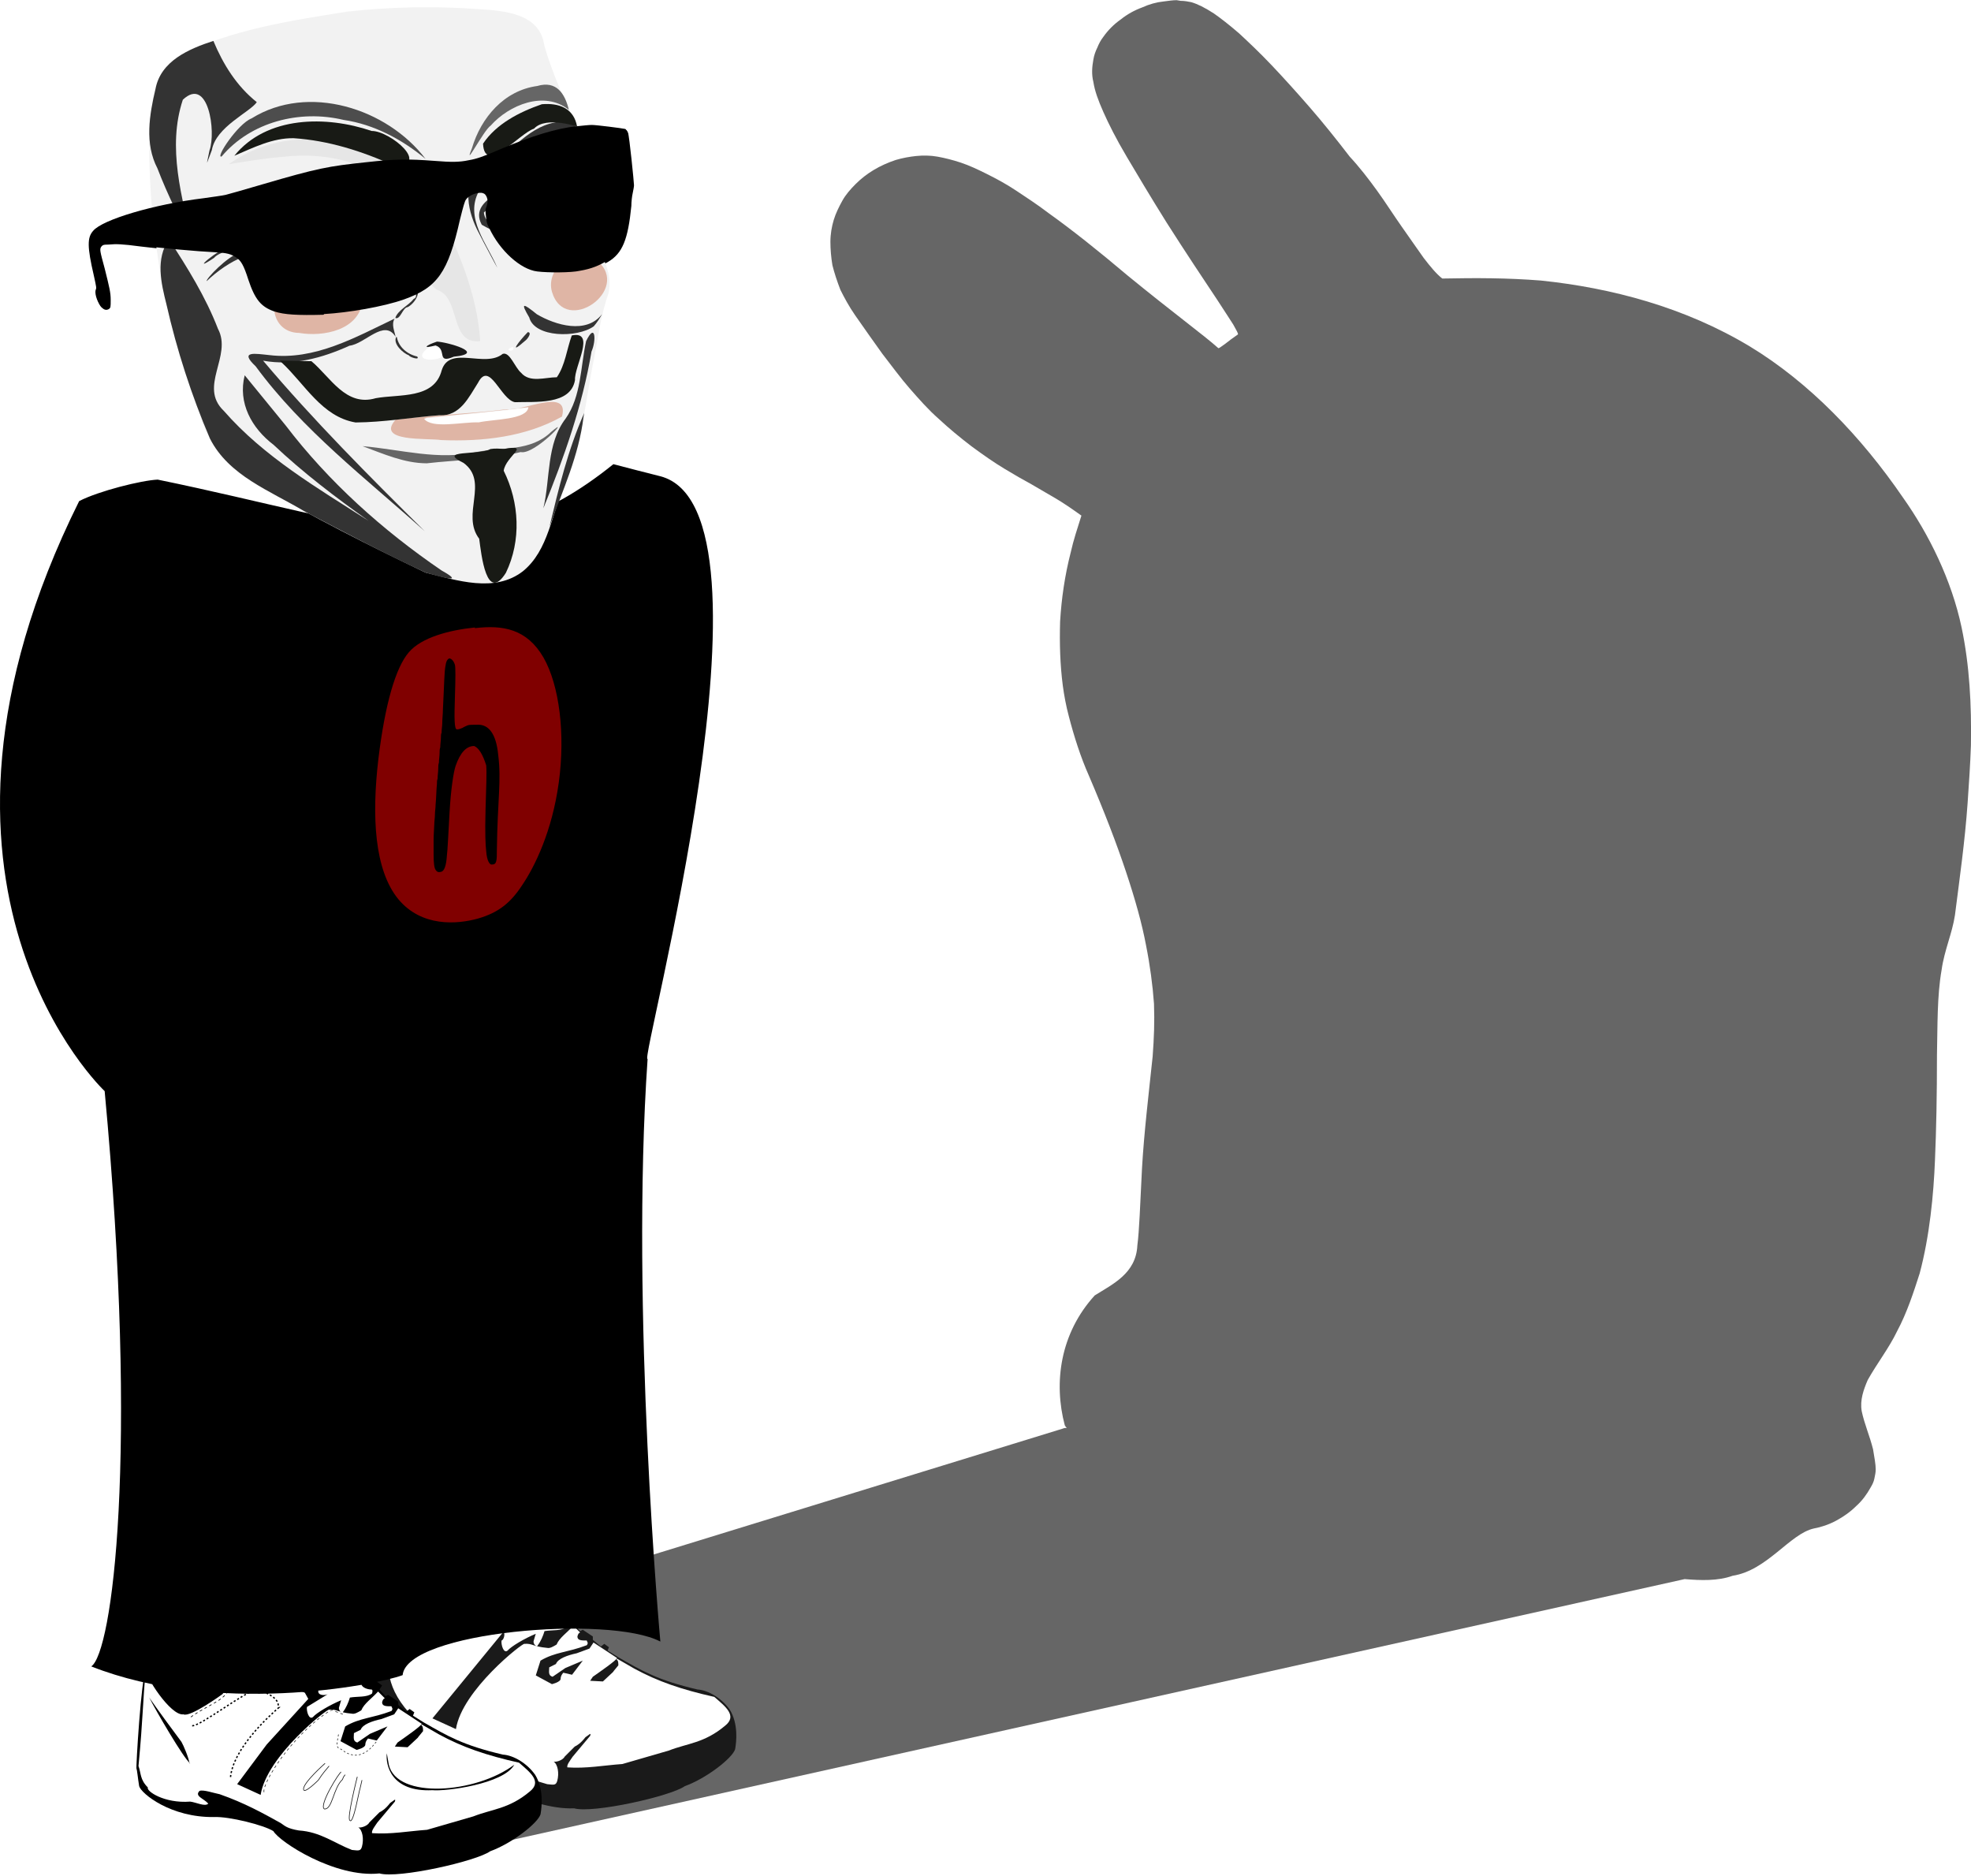 <svg xmlns:svg="http://www.w3.org/2000/svg" xmlns="http://www.w3.org/2000/svg" version="1.1" viewBox="0 0 1240.7 1180.1" height="333" width="350" id="svg2"><defs id="defs48"><linearGradient y2="572.82" x2="403.05" y1="408.48" x1="238.91" gradientUnits="userSpaceOnUse" id="linearGradient3790"/><linearGradient gradientUnits="userSpaceOnUse" y2="572.82" x2="403.05" y1="408.48" x1="238.91" id="linearGradient3686"/><linearGradient id="linearGradient3680"><stop id="stop3682" offset="0" style="stop-color:#7c6e45;stop-opacity:1"/><stop id="stop3684" offset="1" style="stop-color:#d8d0a9;stop-opacity:1"/></linearGradient><linearGradient y2="572.82" x2="403.05" y1="408.48" x1="238.91" gradientUnits="userSpaceOnUse" id="linearGradient3790-2"/><linearGradient id="linearGradient3680-3"><stop id="stop3682-7" offset="0" style="stop-color:#7c6e45;stop-opacity:1"/><stop id="stop3684-5" offset="1" style="stop-color:#d8d0a9;stop-opacity:1"/></linearGradient><linearGradient y2="572.82" x2="403.05" y1="408.48" x1="238.91" gradientUnits="userSpaceOnUse" id="linearGradient3790-2-7"/><linearGradient id="linearGradient3680-3-6"><stop id="stop3682-7-5" offset="0" style="stop-color:#7c6e45;stop-opacity:1"/><stop id="stop3684-5-6" offset="1" style="stop-color:#d8d0a9;stop-opacity:1"/></linearGradient><linearGradient id="linearGradient3595" gradientUnits="userSpaceOnUse" x1="238.91" y1="408.48" x2="403.05" y2="572.82"/><filter color-interpolation-filters="sRGB" height="1.75" y="-0.38" width="1.43" x="-0.21" id="filter3752-1-0-4-1"><feGaussianBlur id="feGaussianBlur3754-8-6-9-1" stdDeviation="5.14"/></filter><filter color-interpolation-filters="sRGB" height="1.65" y="-0.33" width="1.65" x="-0.32" id="filter3748-7-1-6-5"><feGaussianBlur id="feGaussianBlur3750-9-5-6-9" stdDeviation="5.43"/></filter><filter color-interpolation-filters="sRGB" height="1.54" y="-0.27" width="1.09" x="-0.05" id="filter3759-2-5-9-7"><feGaussianBlur id="feGaussianBlur3761-0-4-2-7" stdDeviation="2.51"/></filter></defs><style id="style4">.s0{fill:#000;}.s1{fill:#fff;}</style><style id="style6">.s0{fill:#000;}.s1{fill:#fff;}.s2{fill:none;stroke-width:0.1;stroke:#1a1a1a;}</style><g id="g4296"><g id="g8" transform="matrix(4.191,0,0,4.191,-593.337,-448.916)"><path fill="#666" id="path10" d="m318.3 107.1 0 0c-0.6 0-1.2 0.1-2 0.2-1 0.1-2.1 0.4-3.2 0.9-1.1 0.4-2.2 1-3.2 1.8-1 0.7-1.9 1.6-2.6 2.6-0.4 0.5-0.7 1.1-0.9 1.6-0.3 0.6-0.5 1.2-0.6 1.8-0.2 1.1-0.3 2.2 0 3.4 0.2 1.3 0.7 2.7 1.5 4.5 0.8 1.8 1.9 4 3.5 6.7 1.6 2.7 3.5 5.9 6 9.9 2.8 4.4 5.6 8.6 7.6 11.6 1 1.5 1.8 2.8 2.4 3.7 0.5 0.9 0.8 1.4 0.7 1.5-0.6 0.4-1.4 1-1.9 1.4-0.6 0.4-1 0.8-1.1 0.6-2-1.8-6.9-5.4-13.5-10.8-4.5-3.8-8.4-6.9-11.9-9.4-1.7-1.3-3.4-2.4-4.9-3.4-1.5-1-3-1.8-4.4-2.5-1.4-0.7-2.7-1.3-3.9-1.7-1.2-0.4-2.4-0.7-3.5-0.9-1.1-0.2-2.2-0.2-3.2-0.1-1 0.1-2.1 0.3-3.1 0.6-1.2 0.4-2.3 0.9-3.3 1.5-1 0.6-1.9 1.3-2.7 2.1-0.8 0.8-1.5 1.6-2 2.5-0.5 0.9-1 1.9-1.3 2.9-0.3 1-0.5 2.1-0.5 3.3 0 1.1 0.1 2.3 0.3 3.5 0.3 1.2 0.7 2.4 1.2 3.7 0.6 1.2 1.3 2.5 2.2 3.8 1.4 2 2.8 4 4.1 5.8 1.4 1.8 2.7 3.6 4.1 5.2 1.4 1.6 2.8 3.2 4.4 4.6 1.5 1.4 3.2 2.8 4.9 4.1 1.9 1.4 3.5 2.5 5 3.4 1.5 0.9 2.7 1.6 4 2.3l3.6 2.1c1.2 0.7 2.5 1.6 3.9 2.6-0.6 1.9-1.2 3.7-1.6 5.5-0.9 3.5-1.4 7-1.6 10.4-0.1 3.3 0 6.5 0.4 9.6 0.2 1.5 0.5 3.1 0.9 4.6 0.8 3.1 1.8 6.2 3 8.9 2.4 5.6 4.2 10.3 5.6 14.5 1.4 4.2 2.4 7.8 3 11 0.6 3 1 6 1.2 8.8 0.1 2.7 0 5.2-0.2 7.9-0.6 5.7-1.3 11.5-1.6 16.8-0.3 5.8-0.4 9.3-0.7 11.6-0.2 4.2-3.7 5.8-6.4 7.5-5.2 5.7-6.2 13.1-4.5 19.5 0.1 0.2 0.2 0.3 0.3 0.4-0.2 0-0.4 0-0.6 0.1l-133.6 41.1 47.1 21.5 179.9-40c2.4 0.2 5 0.3 7.2-0.5 5.2-0.8 8.6-6.3 12.2-7.1 1.1-0.2 2.3-0.6 3.4-1.2 1.1-0.6 2.1-1.3 3-2.2 0.9-0.8 1.6-1.8 2.1-2.7 0.3-0.5 0.5-0.9 0.6-1.4 0.1-0.5 0.2-0.9 0.2-1.4 0-0.7-0.2-1.8-0.4-3-0.5-2-1.3-3.8-1.7-5.7-0.3-1.7 0.3-3.3 0.9-4.7 1.4-2.5 3.2-4.8 4.4-7.3 1.5-2.8 2.5-5.9 3.4-8.7 1.5-5.6 2.1-11.9 2.3-17 0.2-4.6 0.3-9.8 0.3-15.8 0.1-4.4 0-8.8 0.7-12.8 0.4-2.9 1.6-5.5 2-8.2 0.7-5.5 1.5-11.1 1.9-16.8 0.2-2.9 0.4-5.8 0.5-8.7 0.1-6.1-0.2-12-1.4-17.7-1.5-7.1-4.9-14-8.8-19.5-6.3-9.2-14.1-17.3-23-22.7-9.8-5.9-20.8-8.8-31.4-9.9-5.1-0.4-9.7-0.4-14.8-0.3-0.9-0.7-1.8-1.8-2.8-3.1-1-1.4-2.1-3-3.3-4.7-1.2-1.7-2.4-3.6-3.7-5.4-1.3-1.8-2.7-3.6-4.1-5.1-2-2.6-4-5.1-6-7.4-2-2.3-3.9-4.4-5.7-6.3-1.8-1.9-3.5-3.5-4.9-4.8-1.5-1.3-2.8-2.3-3.8-3-1.4-0.9-2.4-1.4-3.4-1.7-0.5-0.1-1-0.2-1.6-0.2zM190.3 154.5 190.3 154.5 190.3 154.5"/><path fill="#000" id="path12" d="m190.3 154.5c-3.8 0.1-5.9 0-7.4-0.5-2-0.7-2.9-1.8-3.9-4.8-0.7-2.2-1.1-2.8-1.8-3.3-0.8-0.5-1.3-0.7-3.4-0.8-2.3-0.1-7.8-0.6-11-1-3-0.4-3.8-0.4-4.9-0.3-0.9 0-0.9 0.1-1.1 0.3-0.3 0.4-0.2 0.7 0.5 3.3 0.7 2.8 0.9 3.6 0.9 4.7 0 1.1 0 1.2-0.3 1.4-0.4 0.2-0.7 0.1-1.1-0.3-0.6-0.9-0.9-2-0.7-2.5 0.1-0.2 0.1-0.3-0.3-2.1-1-4.3-1-5.7-0.1-6.7 1.4-1.7 9.2-4 16.6-4.9 1.4-0.2 2.9-0.4 3.3-0.5 0.4-0.1 2.9-0.8 5.6-1.6 8.2-2.4 9.8-2.7 15.5-3.3 4.5-0.5 6.3-0.5 10.3-0.2 2.5 0.2 3.7 0.2 5.1-0.1 1.2-0.2 2.1-0.5 5.1-1.8 4.3-1.8 8.1-3 11.1-3.3 0.9-0.1 1.9-0.2 2.3-0.2 0.7 0 4.6 0.5 5 0.6 0.1 0 0.2 0.2 0.3 0.4 0.2 0.5 0.9 7.5 0.9 7.9 0 0.2-0.1 0.7-0.2 1.2-0.1 0.4-0.2 1.3-0.2 1.9-0.5 5-1.3 7.1-3.5 8.4-1.2 0.7-2.3 1.2-4.1 1.5-1.3 0.3-4.8 0.3-6.4 0.1-2.5-0.3-5.6-3.1-7.2-6.5-0.4-0.7-0.4-1-0.5-1.8-0.1-0.9-0.1-1 0.1-1.5 0.2-0.6 0.2-1.1-0.1-1.6-0.2-0.3-0.3-0.3-0.6-0.4-0.8-0.1-2 0.4-2.4 1-0.2 0.3-0.4 1-0.9 3-1.8 8-3.4 10.2-8.4 12-3.1 1.1-8.4 2-12 2.2z"/><g id="g14" transform="matrix(1.008,0,0,1.008,140.864,-681.535)"><g id="g16" transform="translate(-1.661,-56.475)"><g id="g18" transform="translate(-29.898,-80.283)"><path fill="#1a1a1a" id="path20" d="m84.7 1153.3c0 1.9-0.2 2.8-0.4 3.6 0 0-0.9 0-1.3 1.3-0.4 1.3-1.5 14.6-1.4 14.7 0.1 0.2 0.2 1.4 0.4 2.6 0.3 1.1 4.7 4.6 11.2 4.6 2.5 0 8 1.3 8.8 2.1-0.7 0.8 9.2 6.6 15.8 6.3 2.8 0.8 14.4-1.8 16.5-3.3 3.3-1.2 7.1-4.2 7.5-5.5 0.2-1.1 0.5-3.8-0.8-5.9-1.2-1.7-3.2-2.9-4.8-3-6-1.4-8.3-2.8-11.8-4.8l-1.6-1 0.2-0.5-0.7-0.5-0.5 0.4-1.2-1 0-0.5-1.5-1-0.4 0.2-0.9-1 0.4-0.6-2.1-1.5-0.5 0.4-0.8-0.9 0-0.9-2.1-1.8-0.5 0.3-1-1.2-1.1-2.1-1.9-1.3-2.2-0.1-1.5 0.4-2.6-0.4-2.5 1.7c-1 1.8-2.2 2.4-2.9 2.3-2.4-1.7-4.8-3.8-6.3-4.6l-3.7 1c-0.6 0.6-1.2 1.1-1.8 1.7zM116.7 1161.5 116.7 1161.5 116.7 1161.5"/><path fill="#fff" id="path22" d="m116.7 1161.5c-0.8 0.6-2.1 0.4-3.3 0.6-0.2 0.7-0.6 1.6-1 2.1-0.1 0.4-0.8-0.2-0.6-0.7 0.1-0.4 0.3-1 0.3-1-1.7 0.7-3.7 1.9-4.2 2.5-0.6 0.5-1-0.9-0.9-1.5 0.4-0.1 0.6-1.3 0.2-1.2l-10.5 12.8 3.5 1.6c0.9-5.8 10-12.9 10.2-12.7 1.2-0.1 1.2 0.4 3.4 0.6 0.4 0.1 0.9-0.2 1.4-0.5 0.4-1 1.6-1.8 2.5-2.8l1 1c-0.2 0.1-0.3 0.2-0.4 0.6 0 0.6 0.6 0.6 1.4 0.6 0 0.2 0.3 0.3 0 0.7-2.9 1.1-4.7 1-6.9 2.3l-0.7 2.2 2.4 1.3c0 0 1.3-0.3 1.3-0.8 0-0.5 0.4-0.9 0.4-0.9l1.3 0.3 1.6-2.1-2.6 1.1-1.9 1.3c-0.7-0.2-0.5-0.8-0.5-1.4l1-0.5c0.3-0.8 1.7-1.3 3.1-1.6l1.9-0.7 0.6-0.9 3.5 2.3c0 0.3-2.6 2.1-3.6 2.8l-0.4 0.6 1.9 0.1 1.5-1.4c0.2-0.3 0.5-0.6 0.8-1 0-0.3 0-0.7-0.2-0.8-0.1-0.1 0-0.1 0-0.2l2.6 1.5c3.5 1.9 7 3.1 11.9 4.2 1.6 1.4 3.5 2.8 1.6 4.3-3.1 2.6-5.6 2.6-8.4 3.7l-6.9 2c-2.8 0.2-5.4 0.7-8.2 0.5-0.1-0.4 0.4-1 0.8-1.6l2.6-3.1c0.2-0.6-0.2-0.1-0.7 0.2-0.7 0.9-1.2 1.2-1.6 1.4l-1.5 1.5c-0.3 0.6-1.5 0.9-1.7 0.7 0.7 0.4 0.9 1.8 0.6 2.9-0.2 0.7-0.5 0.6-1.5 0.5-45.9-13.2-13.8-39.2 2.9-23.4z"/></g><g id="g24" transform="translate(-29.898,-80.283)"><path fill="#000" id="path26" d="m55.9 1163.1c-0.3 0.9-0.3 0.9-0.6 3.6 0 0-0.6 0.1-1.3 1.2-0.7 1.1-1.5 14.6-1.4 14.7 0.1 0.2 0.2 1.4 0.4 2.6 0.3 1.1 4.7 4.7 11.2 4.6 2.2-0.1 7.4 1.2 8.8 2.1 0.9 1.6 9.2 7 15.8 6.3 2.8 0.8 14.4-1.8 16.5-3.3 3.3-1.2 7.1-4.2 7.5-5.5 0.2-1.1 0.5-3.8-0.8-5.9-1.2-1.7-3.2-2.9-4.8-3-6-1.4-8.3-2.8-11.8-4.8l-1.6-1 0.2-0.5-0.7-0.5-0.5 0.4-1.2-1 0-0.5-1.5-1-0.4 0.2-0.9-1 0.4-0.6-2.1-1.5-0.5 0.4-0.8-0.9 0-0.9-2.1-1.8-0.5 0.3-1-1.2c-0.2-1.2-0.8-1.9-1.7-2.2-1.1-1.1-1.6-1.2-2.9-1.2-1.2-0.3-1.2 0.2-1.5 0.5-1.6-0.4-3.6-0.6-4.3 0.3-2 1.1-3.1 4.3-4.7 2.7-2.4-1.8-3.2-3.3-6.5-4.3-2.3 0.3-3.7 1.3-4.7 2.7zM54 1167.7 54 1167.7 54 1167.7"/><path fill="#fff" id="path28" d="m54 1167.7c-0.3 0.9 3.7 7.1 5.6 6.8 1 0.5 5.8-3 5.8-3 7.4-9.5 15.6-2 20.7-1.5 0.1 0.5 0.9 0.8 1.5 0.8 0.3 0 0.1 0.6 0.1 0.6-0.8 0.6-2.1 0.4-3.3 0.6-0.2 0.7-0.6 1.6-1 2.1-0.1 0.4-0.8-0.2-0.6-0.7 0.1-0.4 0.3-1 0.3-1-1.7 0.7-3.7 1.9-4.2 2.5-0.6 0.5-1-0.9-0.9-1.5l3.1-1.9c-0.4 0.2-1.3 0.2-1.4-0.3 0-2.4-2.1-0.6-3.6-0.1 0.8-0.1 1.3 0 1.6 0.2l0.5 0.9-6.2 6.8-4.4 5.9 3.5 1.6c0.9-5.8 10-12.9 10.2-12.7 1.2-0.1 1.2 0.4 3.4 0.6 0.4 0.1 0.9-0.2 1.4-0.5 0.4-1 1.6-1.8 2.5-2.8l1 1c-0.2 0.1-0.3 0.2-0.4 0.6 0 0.6 0.6 0.6 1.4 0.6 0 0.2 0.3 0.3 0 0.7-2.9 1.1-4.7 1-6.9 2.3l-0.7 2.2 2.4 1.3c0 0 1.3-0.3 1.3-0.8 0-0.5 0.4-0.9 0.4-0.9l1.3 0.3 1.6-2.1-2.6 1.1-1.9 1.3c-0.7-0.2-0.5-0.8-0.5-1.4l1-0.5c0.3-0.8 1.7-1.3 3.1-1.6l1.9-0.7 0.6-0.9 3.5 2.3c0 0.3-2.6 2.1-3.6 2.8l-0.4 0.6 1.9 0.1 1.5-1.4c0.2-0.3 0.5-0.6 0.8-1 0-0.3 0-0.7-0.2-0.8-0.1-0.1 0-0.1 0-0.2l2.6 1.5c3.5 1.9 7 3.1 11.9 4.2 1.6 1.4 3.5 2.8 1.6 4.3-3.1 2.6-5.6 2.6-8.4 3.7l-6.9 2c-2.8 0.2-5.4 0.7-8.2 0.5-0.1-0.4 0.4-1 0.8-1.6l2.6-3.1c0.2-0.6-0.2-0.1-0.7 0.2-0.7 0.9-1.2 1.2-1.6 1.4l-1.5 1.5c-0.3 0.6-1.5 0.9-1.7 0.7 0.7 0.4 0.9 1.8 0.6 2.9-0.2 0.7-0.5 0.6-1.5 0.5-2.6-1-4.7-2.7-7.9-2.9-1.8-0.3-2.1-0.7-2.7-1.1-2.7-1.5-5.4-3-9.1-4.3-1-0.2-2.4-0.7-3-0.5-0.8 0.8 0.6 1.1 1.3 1.9-0.5 0.5-1.8-0.2-2.7-0.3-3.9 0.3-6.6-1.6-6.3-2.1-1.2-1.2-1-2.1-1.4-3.2 0.7-7.4 0.6-9.2 1.1-14.5z"/><path id="path30" d="m71.6 1186.1c-0.3-1.3 4-8.3 9.6-12 0.9-0.4 0.1-0.3 2.2 0.4" style="fill:none;stroke-dasharray:0.4;stroke-width:0.1;stroke:#333"/><path id="path32" d="m60.9 1176.2c1.2 0.1 8.1-5.3 9.7-5.4 4 1.3 2.9 2.7 3.2 2.7-1.5 1.3-6.9 6.2-7.2 10.5" style="fill:none;stroke-dasharray:0.3;stroke-width:0.2;stroke:#000"/><path id="path34" d="m60.7 1174.9c3-2.2 6.5-2.7 5.6-5.8" style="fill:none;stroke-dasharray:0.4;stroke-width:0.1;stroke:#000"/><path id="path36" d="m80.7 1181.8c0 0-3.4 3-3.2 3.9 0.1 0.7 2.2-1.4 2.2-1.4 0.7-1.1 1.2-1.6 1.6-2.1m1.8 0.9 0 0c-0.2-0.1-3.4 5-2.5 5.5 1.2 0.1 1.3-3.1 2.7-4.4 0.1-0.3 0.2-0.5 0.4-0.7m1.8 0.3c0 0-1.6 6.3-1.1 6.5 0.5 0.7 1.4-4.6 1.5-4.7l0.3-1.3" class="s2" style="fill:none;stroke-width:0.1;stroke:#1a1a1a"/><path id="path38" d="m82.7 1177.5c-0.2 1.3-0.5 2 0.4 2.2 3.3 2.7 5.4-1.7 5.3-1.1" style="fill:none;stroke-dasharray:0.3;stroke-width:0.1;stroke:#333"/><path fill="#000" id="path40" d="m60.6 1181.8c-0.9-0.6-5.2-8-6.1-9.8 1.1 1.6 3.6 5 4.8 6.6 0.3 0.5 1.1 2.4 1.2 3.2zm29.3-1.5 0 0c-0.2 1.7 0.6 5.8 6.8 5.5 1.9 0.2 10.6-0.9 12.2-3.8-5.7 4.3-17.5 5.2-18.7 0z"/></g></g><path fill="#000" id="path42" d="m24.2 853.8c32.7 6.7 47.2 14.4 67.9-2.3 2.3 0.6 4.6 1.2 7 1.8 19.3 5-3.3 87.8-1.9 86.8-2.6 37.4 1.9 86.8 1.9 86.8-7.6-4-37.8-1.5-38.4 5-4.3 1.6-27.9 6-46.4-1.3 3.1-2 7.1-31.2 2-85.7 0 0-32.4-30.4-3.8-87.9 2.9-1.5 9.3-3.1 11.7-3.2z"/></g><path fill="#800000" id="path44" d="m212.9 201.3c-3.9 0.4-8 1.5-9.9 3.7-2 2.3-3.6 7.8-4.6 16.1-1 8.6-0.6 16.6 3 21 3.5 4.2 8.8 3.8 12 2.9 3.1-0.9 4.9-2.4 6.6-5 1.9-2.8 4.5-8.1 5.5-15.4 1-7.3 0.1-14.6-2.3-18.8-2.5-4.3-6.1-4.9-10.3-4.4zm-4.1 4.6c0.6 0 0.9 0.4 1.1 1 0.1 0.4 0.1 1.9 0 4.9-0.1 3.1-0.1 4.8 0.3 4.8 0.1 0 0.3 0 0.5-0.1 0.1 0 0.2-0.1 0.3-0.1 0.3-0.2 0.6-0.3 0.8-0.4 0.2-0.1 0.8-0.1 1.6-0.1 1.6 0 2.7 1.4 3 4.5 0.5 4-0.1 6.6-0.2 14.4 0 0.7 0 1.3-0.1 1.6-0.1 0.4-0.3 0.5-0.7 0.5-0.3 0-0.7-0.6-0.8-2-0.1-0.8-0.2-2.7-0.1-6.2 0.1-3.6 0.2-5.6 0.1-6.7-0.5-1.6-1.1-2.6-1.8-2.9 0 0 0 0 0 0-1.2 0-2.1 1-2.8 3-0.3 0.9-0.7 3.4-0.9 6.9-0.2 3.5-0.3 5.8-0.4 6.5-0.1 1.6-0.4 2.4-0.9 2.5-0.4 0.1-0.6 0-0.8-0.3-0.2-0.3-0.3-1-0.3-2.3 0-0.2 0-0.5 0-0.7 0-0.5 0-1 0-1.5 0-0.8 0.1-2 0.1-2.3 0-0.5 0.1-1 0.1-1.5 0-0.5 0.1-1 0.1-1.5 0.1-1 0.1-2.1 0.2-3.1 0-0.3 0-0.5 0.1-0.8 0-0.5 0.1-1 0.1-1.6 0-0.3 0-0.5 0.1-0.8 0-0.5 0.1-1 0.1-1.5 0-0.3 0-0.5 0.1-0.8 0-0.5 0.1-1 0.1-1.5 0-0.2 0-0.5 0.1-0.7 0-0.5 0.1-1 0.1-1.4 0-0.7 0.1-1.4 0.1-2.1 0.2-3.8 0.2-5.7 0.4-6.6 0.1-0.8 0.4-1.1 0.8-1.1 0 0 0 0 0 0z"/></g><g id="g3732-6" transform="matrix(1.016,0.035,-0.03,1.001,1706.196,-294.135)"><path id="path2396-2-7-5-7" d="m-1454.16 351.87c-34.73 6.92-70.56 13.58-101.91 30.79-18.63 11.51-17.65 36.58-17.87 55.84 1.56 57.26 13.58 114.14 35.48 167.08 5.83 19.67 19.35 36.72 38.15 45.38 34.16 18.96 69.69 35.58 105.32 51.47 19.5 4.2 43.24 11.46 60.34-2.98 15.7-13.94 16.34-36.65 24.4-54.84 9.97-25.72 10.93-53.57 15.69-80.5 2.1-13.81 3.52-27.74 7.67-41.06 3.47-18.38-12.26-31.98-16.97-48.21-3.47-18.63 2.62-38.26-5.66-56.18-8.14-16-16.14-32.27-21.65-49.69-3.24-20.29-25.33-21.11-41.6-21.58-27.17-1.04-54.5 0.45-81.39 4.48zm-4.69 124.4c11.41-4.37 44.52 7.33 19.64 16.14-15.91 8.08-34.64 8.69-51.89 5.75 1.98-11.49 20.55-18.91 32.24-21.89l0 0zm121.78-13.86c14.24-5.61 29.73 13.64 9.63 17.98-10.05 3.26-35.94 6.26-37.06-5.1 8.26-5.83 17.31-11.19 27.42-12.88zm-58.35 97.19c25.64 8.02-21.23 15.44 0 0zm50.46-0.85c1.83 3.94-6.97 2.55 0 0zm-52.08 46.71c20.93-2.75 41.95-5.57 62.75-8.81-0.59 8.02-21.56 8.26-30.48 10.61-10.31-0.01-28.66 5.26-33.93-1.06l1.66-0.73z" fill="#f2f2f2"/><path transform="matrix(0.969,-0.16,0.178,1.081,-1934.416,78.577)" id="path2980-8-4-0-3" d="m422.81 482.25c-4.27 17.49-28.18 18.48-42.55 14.44-20.29-2.54-16.88-29.04 2.52-29.58 13.49-2.83 36.66-1.65 40.03 15.14z" style="fill-rule:evenodd;fill:#dfb5a5;filter:url(#filter3752-1-0-4-1)"/><path transform="matrix(0.526,-0.68,0.68,0.526,-1949.831,665.003)" id="path2982-9-5-4-6" d="m615.63 487.63c-0.49 32.64-57.51 17.48-38.42-10.69 10.46-15.08 38.43-8.67 38.42 10.69z" style="fill-rule:evenodd;fill:#dfb5a5;filter:url(#filter3748-7-1-6-5)"/><path id="path2984-7-2-8-5" d="m-1418.81 543.61c-23.85 12.56-48.64 28.08-76.78 25.62-8.86-0.6-19.03-2.25-8.31 7.33 30.15 39.04 70.49 68.14 107.69 99.91-35.48-33.43-70.82-67.13-103.2-103.61 18.62 2.8 36.76-3.01 53.22-11.28 9.59-1.46 21.01-17.85 28.31-6.62-0.75-3.71-2.92-7.57-0.93-11.35z" fill="#333"/><path id="path2986-3-5-7-6" d="m-1406.94 523.15c-2.24 1.76 3.54 5.69-0.43 7.7-2.97 4.18-9.54 7.31-11.01 12.31 3.19 1.28 4.35-6.68 7.41-7.05 3.78-1.96 9.13-9.82 4.04-12.96zM-1417.52 555.17 -1417.52 555.17 -1417.52 555.17" style="-inkscape-font-specification:Bitstream Vera Sans;block-progression:tb;color:#000000;direction:ltr;display:inline;enable-background:accumulate;fill:#333;font-family:Bitstream Vera Sans;font-size:medium;letter-spacing:normal;line-height:normal;overflow:visible;text-align:start;text-anchor:start;text-decoration:none;text-indent:0;text-transform:none;word-spacing:normal;writing-mode:lr-tb"/><path id="path2988-6-4-1-3" d="m-1417.52 555.17c-1.84 4.44 4.49 9.9 8.34 11.24 0.16 1.03 7.17 3.04 5.06 0.5-6.27-1.23-11.65-5.55-12.93-11.74-0.15-0.06-0.32-0.06-0.47 0z" style="-inkscape-font-specification:Bitstream Vera Sans;block-progression:tb;color:#000000;direction:ltr;display:inline;enable-background:accumulate;fill:#333;font-family:Bitstream Vera Sans;font-size:medium;letter-spacing:normal;line-height:normal;overflow:visible;text-align:start;text-anchor:start;text-decoration:none;text-indent:0;text-transform:none;word-spacing:normal;writing-mode:lr-tb"/><path id="path2990-1-7-7-9" d="m-1392.15 557.12c-6.81 2.59-9.58 5.05-0.79 2.45 7.48 2.08 0.48 11.88 11.53 6.64 20.77-2.83-4.43-9.05-10.75-9.09z" fill="#1a1a1a"/><path id="path2992-2-4-2-4" d="m-1402.6 442.61c-24.81-30.98-74.05-45.01-108.41-21.68-8.53 3.75-22.07 26.14-17.86 24.59 17.4-22.39 47.49-31.25 74.77-25.62 19.09 2.18 36.52 10.96 51.5 22.71z" fill="#4d4d4d"/><path id="path2994-9-4-7-8" d="m-1541.36 480.74c2.5 9.5 21.81 19.26 19.99 21.06-7.85 1.37-25.98 19.06-10.27 7.54 5.11-6.84 34.87-10.54 15.73-3.72-7.33 2.28-20.37 16.96-19.92 18.53 12.93-13.28 30.93-23.81 50.12-19.52 19.8 4.56 40.61 2.44 58.13-8.36 15.27-3.16 16.36-20.36 0.36-23.59-19.88-6.89-45.7-6.28-59.86 11.53-9.1 14.07-28.89 18.55-41.9 7.05-4.42-3.13-8.39-6.83-12.37-10.49zm84.9-8.49c10.52-2.19 43.17 3.96 30.31 17.64-19.08 13.97-44.48 15.79-66.75 10.48 0.04-14.16 20.25-24.7 33.85-27.66l2.59-0.45z" fill="#333"/><path transform="matrix(0.848,-0.14,0.14,0.848,-1786.266,126.678)" id="path2996-3-3-2-1" d="m333.69 621.56c-16.72 14.59 21.01 16.14 30.56 18.99 29.3 5.05 60.72 5.57 88.61-5.85 8.56-20.62-27.32-7.32-38.44-10.41-26.94-0.06-53.79-2.72-80.73-2.73zm22.44 1.47c24.54 0.81 49.2 1.54 73.67 1.76-2.19 9.1-26.3 5.4-36.98 6.41-11.83-1.96-33.89 0.61-38.74-7.64l2.04-0.53z" style="fill:#dfb5a5;filter:url(#filter3759-2-5-9-7)"/><path id="path3010-1-0-2-2" d="m-1329.83 452.95c-12.87 3.49-46.82 12.33-36.76 29.8 15.3 8.57 36.6 11.55 50.87-0.74 5.06-7.86 20.23 6.54 10.2-3.44-8.71-7.54 7.83 1.79-1.22-6.72 4.51-6.88-5.99 4.21-4.32-6.1-2-8.4-9.74-15.41-18.79-12.81zm-3.83 5.15c18.74-6.46 29.6 25.23 6.82 26.23-11.63 0.63-36.91 4.29-38.67-9.29 8.22-8.95 20.53-13.3 31.85-16.93z" fill="#333"/><path id="path3013-9-7-6-9" d="m-1524.32 450.23c20.28-15.88 47.37-21.2 72.26-14.85 22.71 4.93 46.97 15.57 57.4 37.8 13.97 25.68 26.57 53.33 29.27 82.74-19.43 2.85-12.46-27.26-28.02-31.45-16.36-12.43-8.17-36.29-18.82-52.08-16.5-25.67-50.36-32.49-78.83-27.96-11.19 1.31-22.24 3.53-33.26 5.8z" fill="#e6e6e6"/><path id="path3015-4-8-1-3" d="m-1334.77 394.4c-20.6 3.54-34.32 21.25-39.32 40.54-5.34 14.55 7.04-11.76 11.16-14.62 10.97-13.36 32.52-23.41 48.11-11.65-2.68-9.95-8.12-18.24-19.94-14.28z" fill="#666"/><path id="path3017-7-6-0-9" d="m-1323.13 416.91c-18.41 4.06-27.82 22.39-43.86 30.68-13.82 9.16-8.01 28.64-1.22 40.44 3.04 5.73 13.15 23.5 11.88 21.03-6.78-14.68-21.12-30.39-12.62-47.34 14.93-7.72 25.98-20.75 39.61-30.71 9.02-8.95 20.3-5.57 24.25 5.75-1.65-11.36-2.88-24.53-18.03-19.85zM-1290.48 536.3 -1290.48 536.3 -1290.48 536.3" fill="#333"/><path id="path3026-8-8-6-0" d="m-1290.48 536.3c-9.32 13.06-28.52 7.98-40.31 1.51-8.78-6.72-10.62-7.33-4.69 2.14 3.68 12.62 30.07 11.95 40.08 4.19 1.94-2.41 3.52-5.09 4.92-7.84z" fill="#333"/><path id="path3028-4-8-1-8" d="m-1559.98 498.59c-7.93 13.01-4.07 27.44-0.28 41.01 7.29 28.53 17.16 56.54 29.39 83.3 12.22 22.88 38.41 31.63 59.72 43.61 25.2 12.32 50.39 24.88 76.15 35.91 8.6 2.26 25.9 6.64 9.96-1.64-37.3-24.05-71.45-53.15-99.28-87.83-8.73-10.17-17.47-20.34-26.2-30.51-3.82 17.43 5.26 33.04 19.16 43.04 18.78 16.86 39.32 31.65 60.25 45.71-32.17-19.43-66.07-38.01-91.72-66-16.27-14.74 4.46-34.56-5.11-51.38-8.18-19.72-19.99-37.69-32.04-55.21z" fill="#333"/><path id="path3033-5-4-5-8" d="m-1536.11 373.1c-14.97 5.52-32.26 13.77-34.93 31.44-3.31 16.45-5.8 34.51 2.68 49.84 6.71 16.31 15.07 31.87 23.44 47.37-7.77-29.37-17.9-60.82-9-91.04 15.35-15.65 21.27 19.55 17.45 31.19-1.87 11.17-1.88 9.39 1.44-0.18 2.07-14.76 22.82-24.56 26.93-31.09-12.79-9.67-21.53-23.02-28.01-37.53zm-2.2 79.17-0.43 2 0.43-2z" fill="#333"/><path id="path3038-0-3-9-5" d="m-1323.21 659.5c11.9-32.3 22.24-65.29 26.9-99.5 2.81-6.92 1.93-18.77-3.53-6.44-3.02 16.28-1.99 34.88-11.19 49.04-11.66 16.46-8.3 38.07-12.19 56.9z" fill="#333"/><path id="path3040-3-1-4-0" d="m-1299.69 598.8c-9.35 23.26-14.4 47.87-19.42 72.34 7.43-23.06 16.97-45.7 19.08-70.05 0.11-0.76 0.23-1.53 0.34-2.29z" fill="#333"/><path id="path3045-6-4-9-9" d="m-1336.08 549.19c-5.33 5.86-12.12 15.65-1.48 5.47 0.95-0.59 4.47-5.31 1.48-5.47z" fill="#333"/><path id="path3048-1-9-0-6" d="m-1489.04 572.43c6.52-0.1 13.03-0.19 19.55-0.29 12.13 9.64 22.13 28.05 40.49 21.85 14.45-3.22 36.15-0.47 40.32-18.94 4.44-16.15 26.68-2.15 37.45-11.64 4.33-1.67 7.77 8.28 11.73 11.47 5.6 6.29 14.93 2.3 22.21 2.04 4.97-7.8 5.61-17.76 8.48-26.58 15.05-3.71 2.02 19.51 2.82 27.88-2.17 16.17-24.53 14.36-36.77 15.27-8.86-1.25-16.4-25.8-23.17-11.46-5.47 9.24-10.41 21.6-23.34 21.29-17.26 1.96-34.42 5.63-51.76 6.35-20.97-2.83-32.2-23.18-46.87-36.08l-1.14-1.18 0 0z" fill="#181a15"/><path id="path3050-0-2-9-3" d="m-1436.24 624.39c23.69 1.25 47.54 7.55 71.08 1.09 15.58-3.49 33.08-1.29 45.35-14.1 13.3-12.18-9.66 15.07-18.52 13.31-18.79 5.55-38.6 6.14-57.87 9.09-13.89 0.47-27.1-5.03-40.04-9.38z" fill="#666"/><path id="path3052-6-0-1-8" d="m-1357.12 623.46c-6.77 4.27-33.6 1.48-16.31 9.28 16.36 11.46-0.8 32.42 11.08 47.29 1.59 9.83 5.69 40.56 17.15 20.82 9-20.5 7.13-44.4-3.25-64.07 1.02-9.24 16.87-17.4-0.15-13.72-2.84-0.07-5.72-0.19-8.53 0.39zM-1520.99 444.76 -1520.99 444.76 -1520.99 444.76" fill="#181a15"/><path id="path3832-3-6-7-5" d="m-1520.99 444.76c19.26-25.78 56.13-27.27 84.51-18.52 11.53-0.57 38.15 21.04 14.05 21.14-19.67-8.28-40.73-14.24-62.18-14.9-13.05 0.2-24.87 6.85-36.38 12.29z" fill="#181a15"/><path id="path3834-2-8-7-6" d="m-1331.62 405.76c-13.64 5.31-27.82 13.26-35.68 26.04 1.52 19.96 22.59-7.48 31.28-10.52 7.27-8.69 28.79-1.66 26.64-2.16-2.33-11.5-11.55-14.66-22.24-13.36z" fill="#181a15"/></g><path d="m203.63 197.92c-15.93 0.42-24.73 0-31.01-2.1-8.38-2.93-12.15-7.54-16.34-20.12-2.93-9.22-4.61-11.73-7.54-13.83-3.35-2.1-5.45-2.93-14.25-3.35-9.64-0.42-32.69-2.51-46.1-4.19-12.57-1.68-15.93-1.68-20.54-1.26-3.77 0-3.77 0.42-4.61 1.26-1.26 1.68-0.84 2.93 2.1 13.83 2.93 11.73 3.77 15.09 3.77 19.7 0 4.61 0 5.03-1.26 5.87-1.68 0.84-2.93 0.42-4.61-1.26-2.51-3.77-3.77-8.38-2.93-10.48 0.42-0.84 0.42-1.26-1.26-8.8-4.19-18.02-4.19-23.89-0.42-28.08 5.87-7.12 38.56-16.76 69.57-20.54 5.87-0.84 12.15-1.68 13.83-2.1 1.68-0.42 12.15-3.35 23.47-6.71 34.37-10.06 41.07-11.32 64.96-13.83 18.86-2.1 26.4-2.1 43.17-0.84 10.48 0.84 15.51 0.84 21.37-0.42 5.03-0.84 8.8-2.1 21.37-7.54 18.02-7.54 33.95-12.57 46.52-13.83 3.77-0.42 7.96-0.84 9.64-0.84 2.93 0 19.28 2.1 20.96 2.51 0.42 0 0.84 0.84 1.26 1.68 0.84 2.1 3.77 31.43 3.77 33.11 0 0.84-0.42 2.93-0.84 5.03-0.42 1.68-0.84 5.45-0.84 7.96-2.1 20.95-5.45 29.76-14.67 35.2-5.03 2.93-9.64 5.03-17.18 6.29-5.45 1.26-20.12 1.26-26.82 0.42-10.48-1.26-23.47-12.99-30.18-27.24-1.68-2.93-1.68-4.19-2.1-7.54-0.42-3.77-0.42-4.19 0.42-6.29 0.84-2.51 0.84-4.61-0.42-6.71-0.84-1.26-1.26-1.26-2.51-1.68-3.35-0.42-8.38 1.68-10.06 4.19-0.84 1.26-1.68 4.19-3.77 12.57-7.54 33.53-14.25 42.75-35.2 50.29-12.99 4.61-35.2 8.38-50.29 9.22z" id="path12-5" fill="#000"/></g></svg>